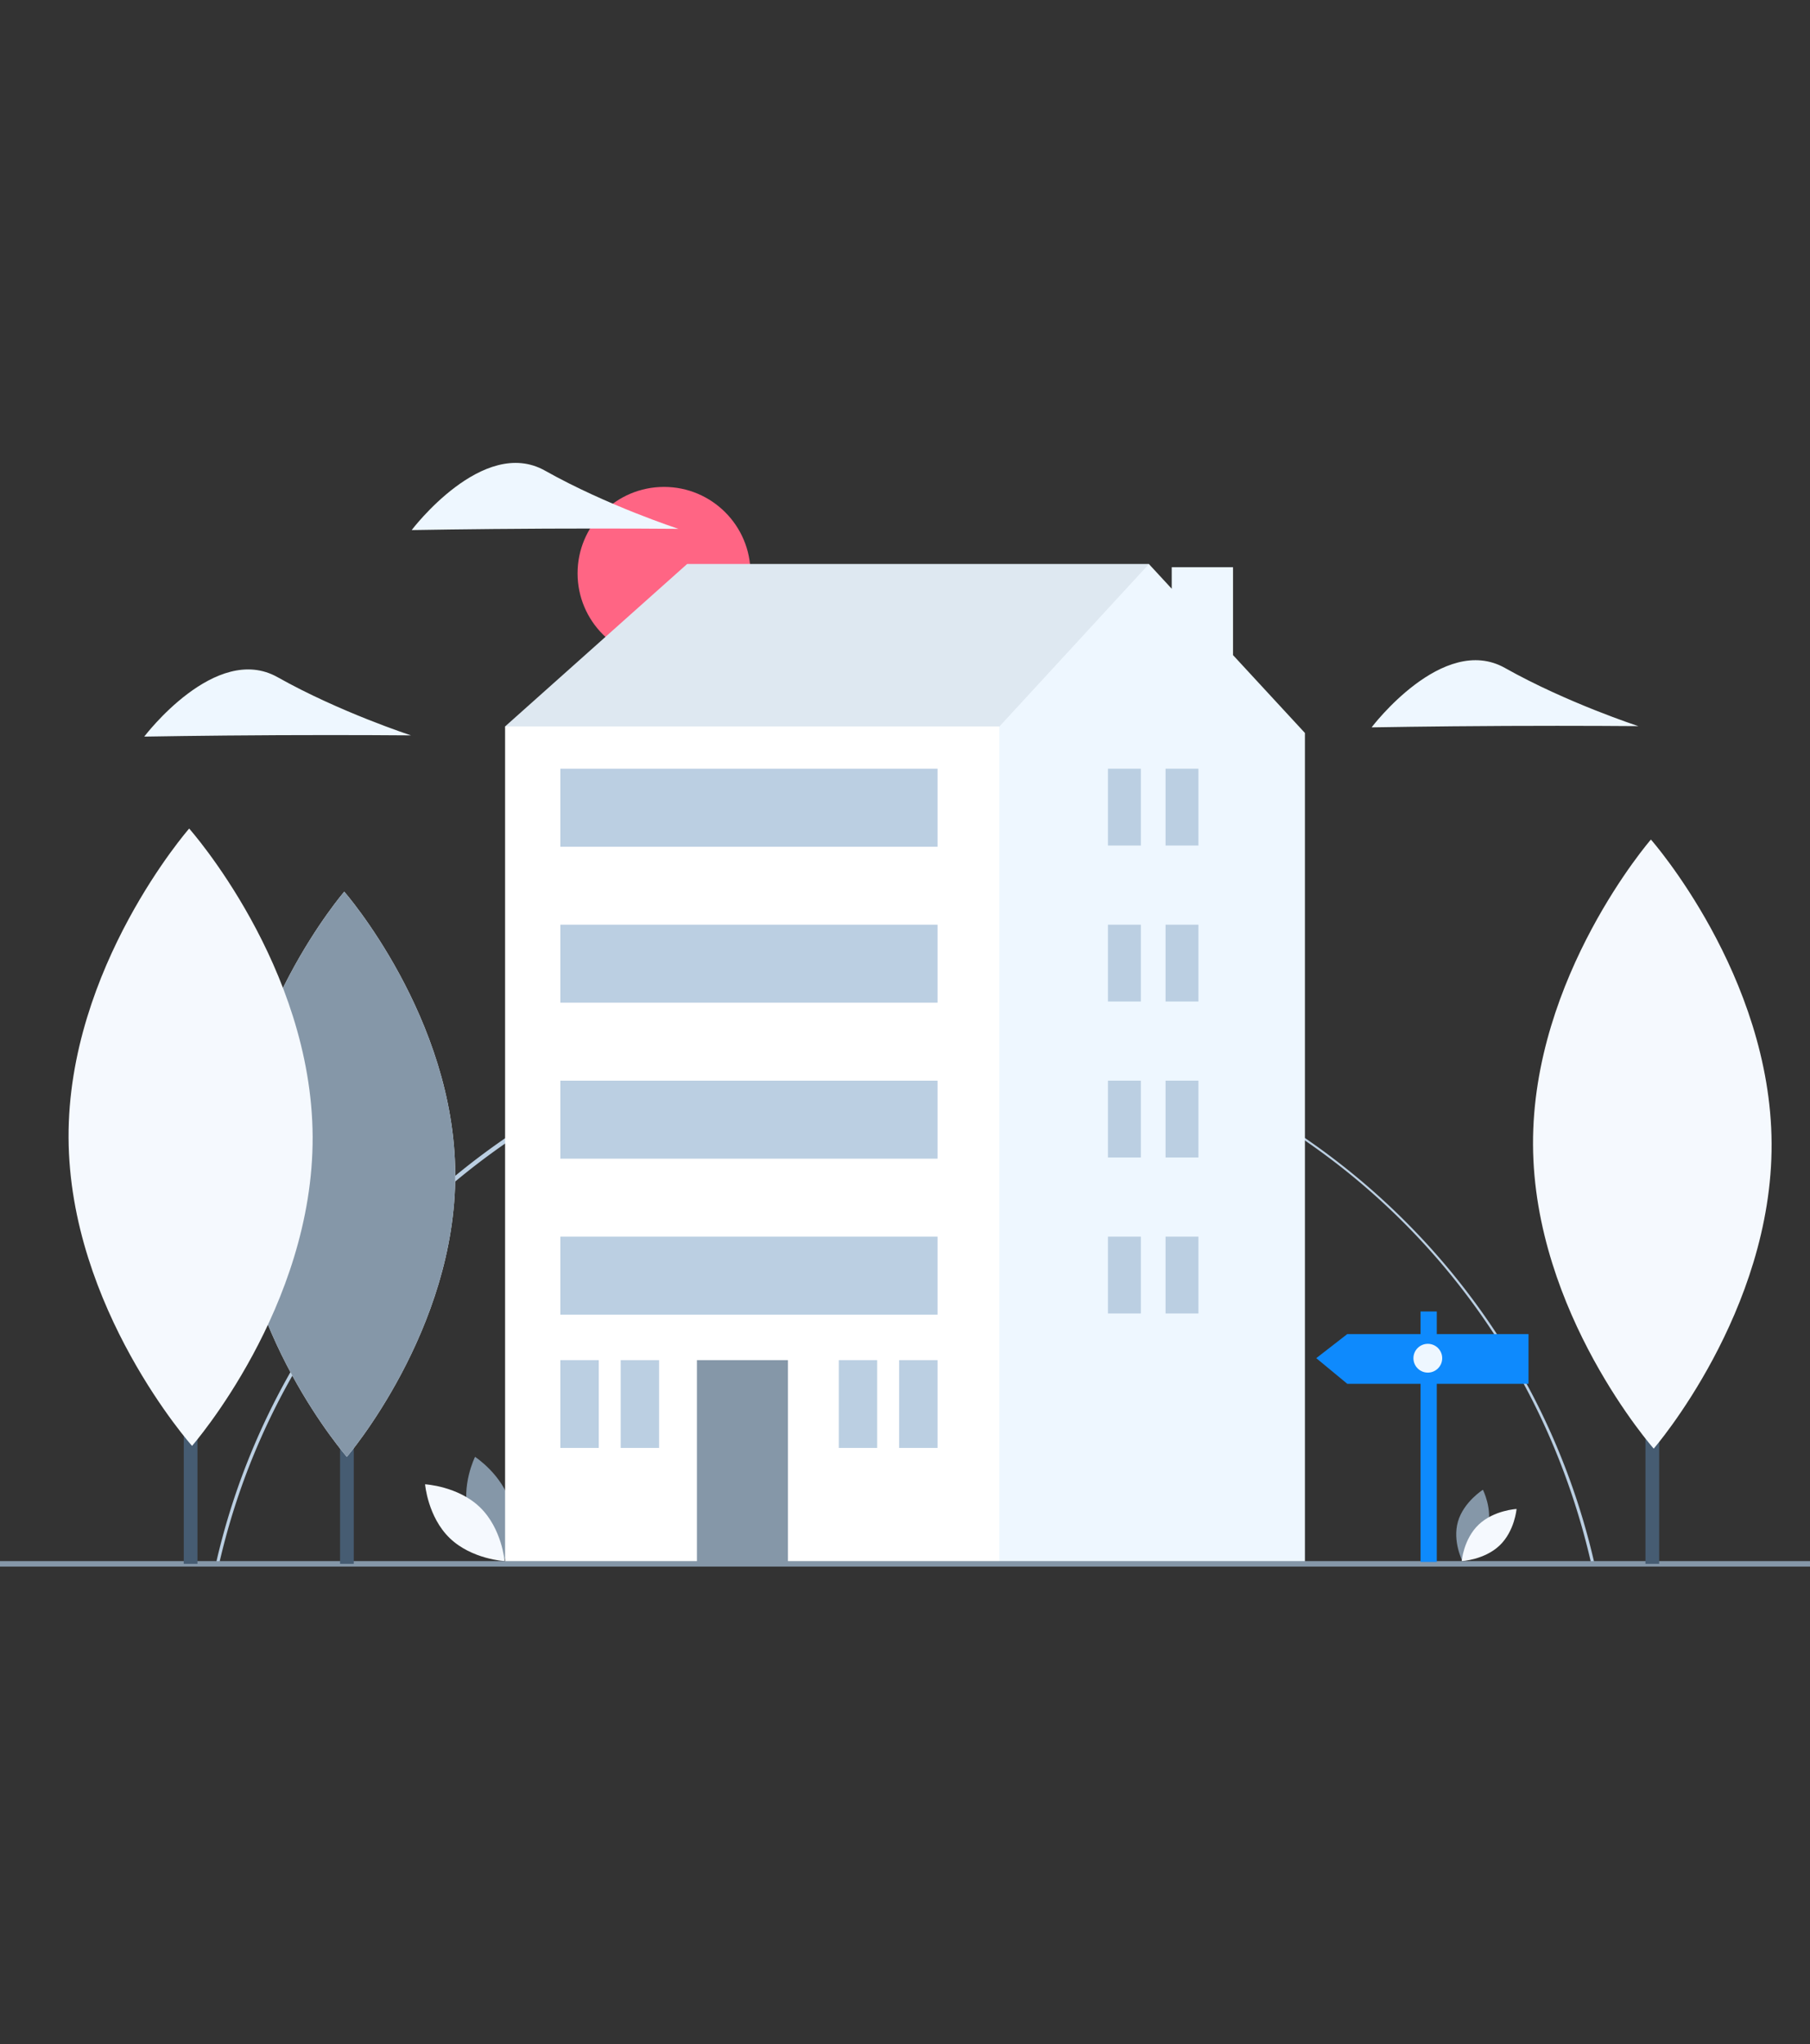 <svg width="660" height="745" viewBox="0 0 660 745" fill="none" xmlns="http://www.w3.org/2000/svg"><rect x="0" y="0" width="660" height="745" fill="#333333" stroke="none"/><path d="m79.756 570.676-1.133-.255c12.629-56.108 44.366-107.06 89.365-143.469a257.907 257.907 0 0 1 117.577-53.413 258.034 258.034 0 0 1 128.753 10.268 257.805 257.805 0 0 1 107.607 71.371 257.477 257.477 0 0 1 59.451 114.559l-1.132.257c-26.733-117.267-129.605-199.168-250.167-199.168-118.982 0-224.257 84.049-250.321 199.85Z" fill="#BBCFE2"/><path d="M242.135 240.47c17.413 0 31.529-14.102 31.529-31.498 0-17.397-14.116-31.499-31.529-31.499s-31.529 14.102-31.529 31.499c0 17.396 14.116 31.498 31.529 31.498Z" fill="#FF6584"/><path d="M542.379 557.374c-2.058 7.179-9.104 11.626-9.104 11.626s-3.711-7.194-1.654-14.374c2.057-7.179 9.104-11.626 9.104-11.626s3.711 7.194 1.654 14.374Z" fill="#8597A8"/><path d="M539.197 555.688C533.675 560.935 533 569 533 569s8.28-.441 13.803-5.688C552.325 558.065 553 550 553 550s-8.28.441-13.803 5.688Z" fill="#F5F9FE"/><path d="M170.88 552.008C173.795 562.501 183.777 569 183.777 569s5.257-10.514 2.343-21.008C183.205 537.499 173.223 531 173.223 531s-5.257 10.514-2.343 21.008Z" fill="#8597A8"/><path d="M175.014 549.382C183.022 557.114 184 569 184 569s-12.006-.65-20.014-8.382C155.978 552.886 155 541 155 541s12.006.65 20.014 8.382Z" fill="#F5F9FE"/><path d="m196.032 274.261-11.856-9.476 66.391-59.222h168.349v52.116l-109.071 73.435-113.813-56.853Z" fill="#EEF7FF"/><path opacity=".1" d="m196.032 274.261-11.856-9.476 66.392-59.222h168.348v52.116l-109.071 73.435-113.813-56.853Z" fill="#465C72"/><path opacity=".1" d="M449.612 238.783v-32.036H427.26v7.845l-8.342-9.029-54.536 59.222-21.34 14.214-33.088 241.518 49.901 49.854h115.97V267.154l-26.213-28.371Z" fill="#465C72"/><path d="M449.612 238.783v-32.036H427.26v7.845l-8.342-9.029-54.536 59.222-21.34 14.214-33.088 241.518 49.901 49.854h115.97V267.154l-26.213-28.371Z" fill="#EEF7FF"/><path d="M364.38 264.785H184.176V570.37H364.38V264.785Z" fill="#fff"/><path d="M287.32 495.751h-33.195v74.62h33.195v-74.62Z" fill="#8597A8"/><path d="M226.331 527.751h14v-32h-14v32ZM218.331 525.085v-29.334h-14v32h14v-2.666ZM327.855 527.751h14v-32h-14v32ZM319.855 525.085v-29.334h-14v32h14v-2.666ZM425 308.183h12v-28h-12v28ZM416 305.85v-25.667h-12v28h12v-2.333ZM425 365.036h12v-28h-12v28ZM416 362.703v-25.667h-12v28h12v-2.333ZM425 421.89h12v-28h-12v28ZM416 419.557V393.89h-12v28h12v-2.333ZM425 478.743h12v-28h-12v28ZM416 476.41v-25.667h-12v28h12v-2.333ZM341.855 280.183H204.331v28.426h137.524v-28.426ZM341.855 337.036H204.331v28.427h137.524v-28.427ZM341.855 393.89H204.331v28.426h137.524V393.89ZM341.855 450.743H204.331v28.427h137.524v-28.427Z" fill="#BBCFE2"/><path d="M660 569H0v2h660v-2Z" fill="#8597A8"/><path d="M129 407h-5v163h5V407Z" fill="#465C72"/><path d="M165.999 427.815C166.259 484.7 126.472 531 126.472 531s-40.21-45.929-40.47-102.815C85.74 371.3 125.527 325 125.527 325s40.21 45.929 40.471 102.815Z" fill="#F5F9FE"/><path d="M165.999 427.815C166.259 484.7 126.472 531 126.472 531s-40.21-45.929-40.47-102.815C85.74 371.3 125.527 325 125.527 325s40.21 45.929 40.471 102.815Z" fill="#8597A8"/><path d="M72 392h-5v178h5V392Z" fill="#465C72"/><path d="M113.999 414.298C114.289 476.43 70.025 527 70.025 527s-44.734-50.165-45.024-112.297C24.711 352.571 68.975 302 68.975 302s44.734 50.165 45.024 112.298Z" fill="#F5F9FE"/><path d="M548.871 264.596c-26.863.123-48.728.52-48.728.52s25.99-34.394 48.63-21.651c22.64 12.742 48.648 21.203 48.648 21.203s-21.688-.196-48.55-.072ZM101.325 267.963c-26.863.123-48.728.52-48.728.52s25.99-34.394 48.63-21.651c22.64 12.742 48.648 21.203 48.648 21.203s-21.688-.196-48.55-.072ZM198.845 192.685c-26.863.123-48.728.52-48.728.52s25.99-34.394 48.63-21.652c22.64 12.743 48.648 21.204 48.648 21.204s-21.688-.196-48.55-.072Z" fill="#EEF7FF"/><path d="M605 395h-5v175h5V395Z" fill="#465C72"/><path d="M645.999 416.8c.283 61.304-42.986 111.2-42.986 111.2s-43.728-49.497-44.012-110.8c-.283-61.304 42.986-111.2 42.986-111.2s43.728 49.497 44.012 110.8Z" fill="#F5F9FE"/><path d="M491.274 486.247h26.719v-8.239h5.917v8.239h33.456v18.133H523.91v64.921h-5.917V504.38h-26.719l-11.311-9.351 11.311-8.782Z" fill="#0E8AFD"/><circle cx="520.64" cy="495.049" r="5.247" fill="#EEF7FF"/></svg>